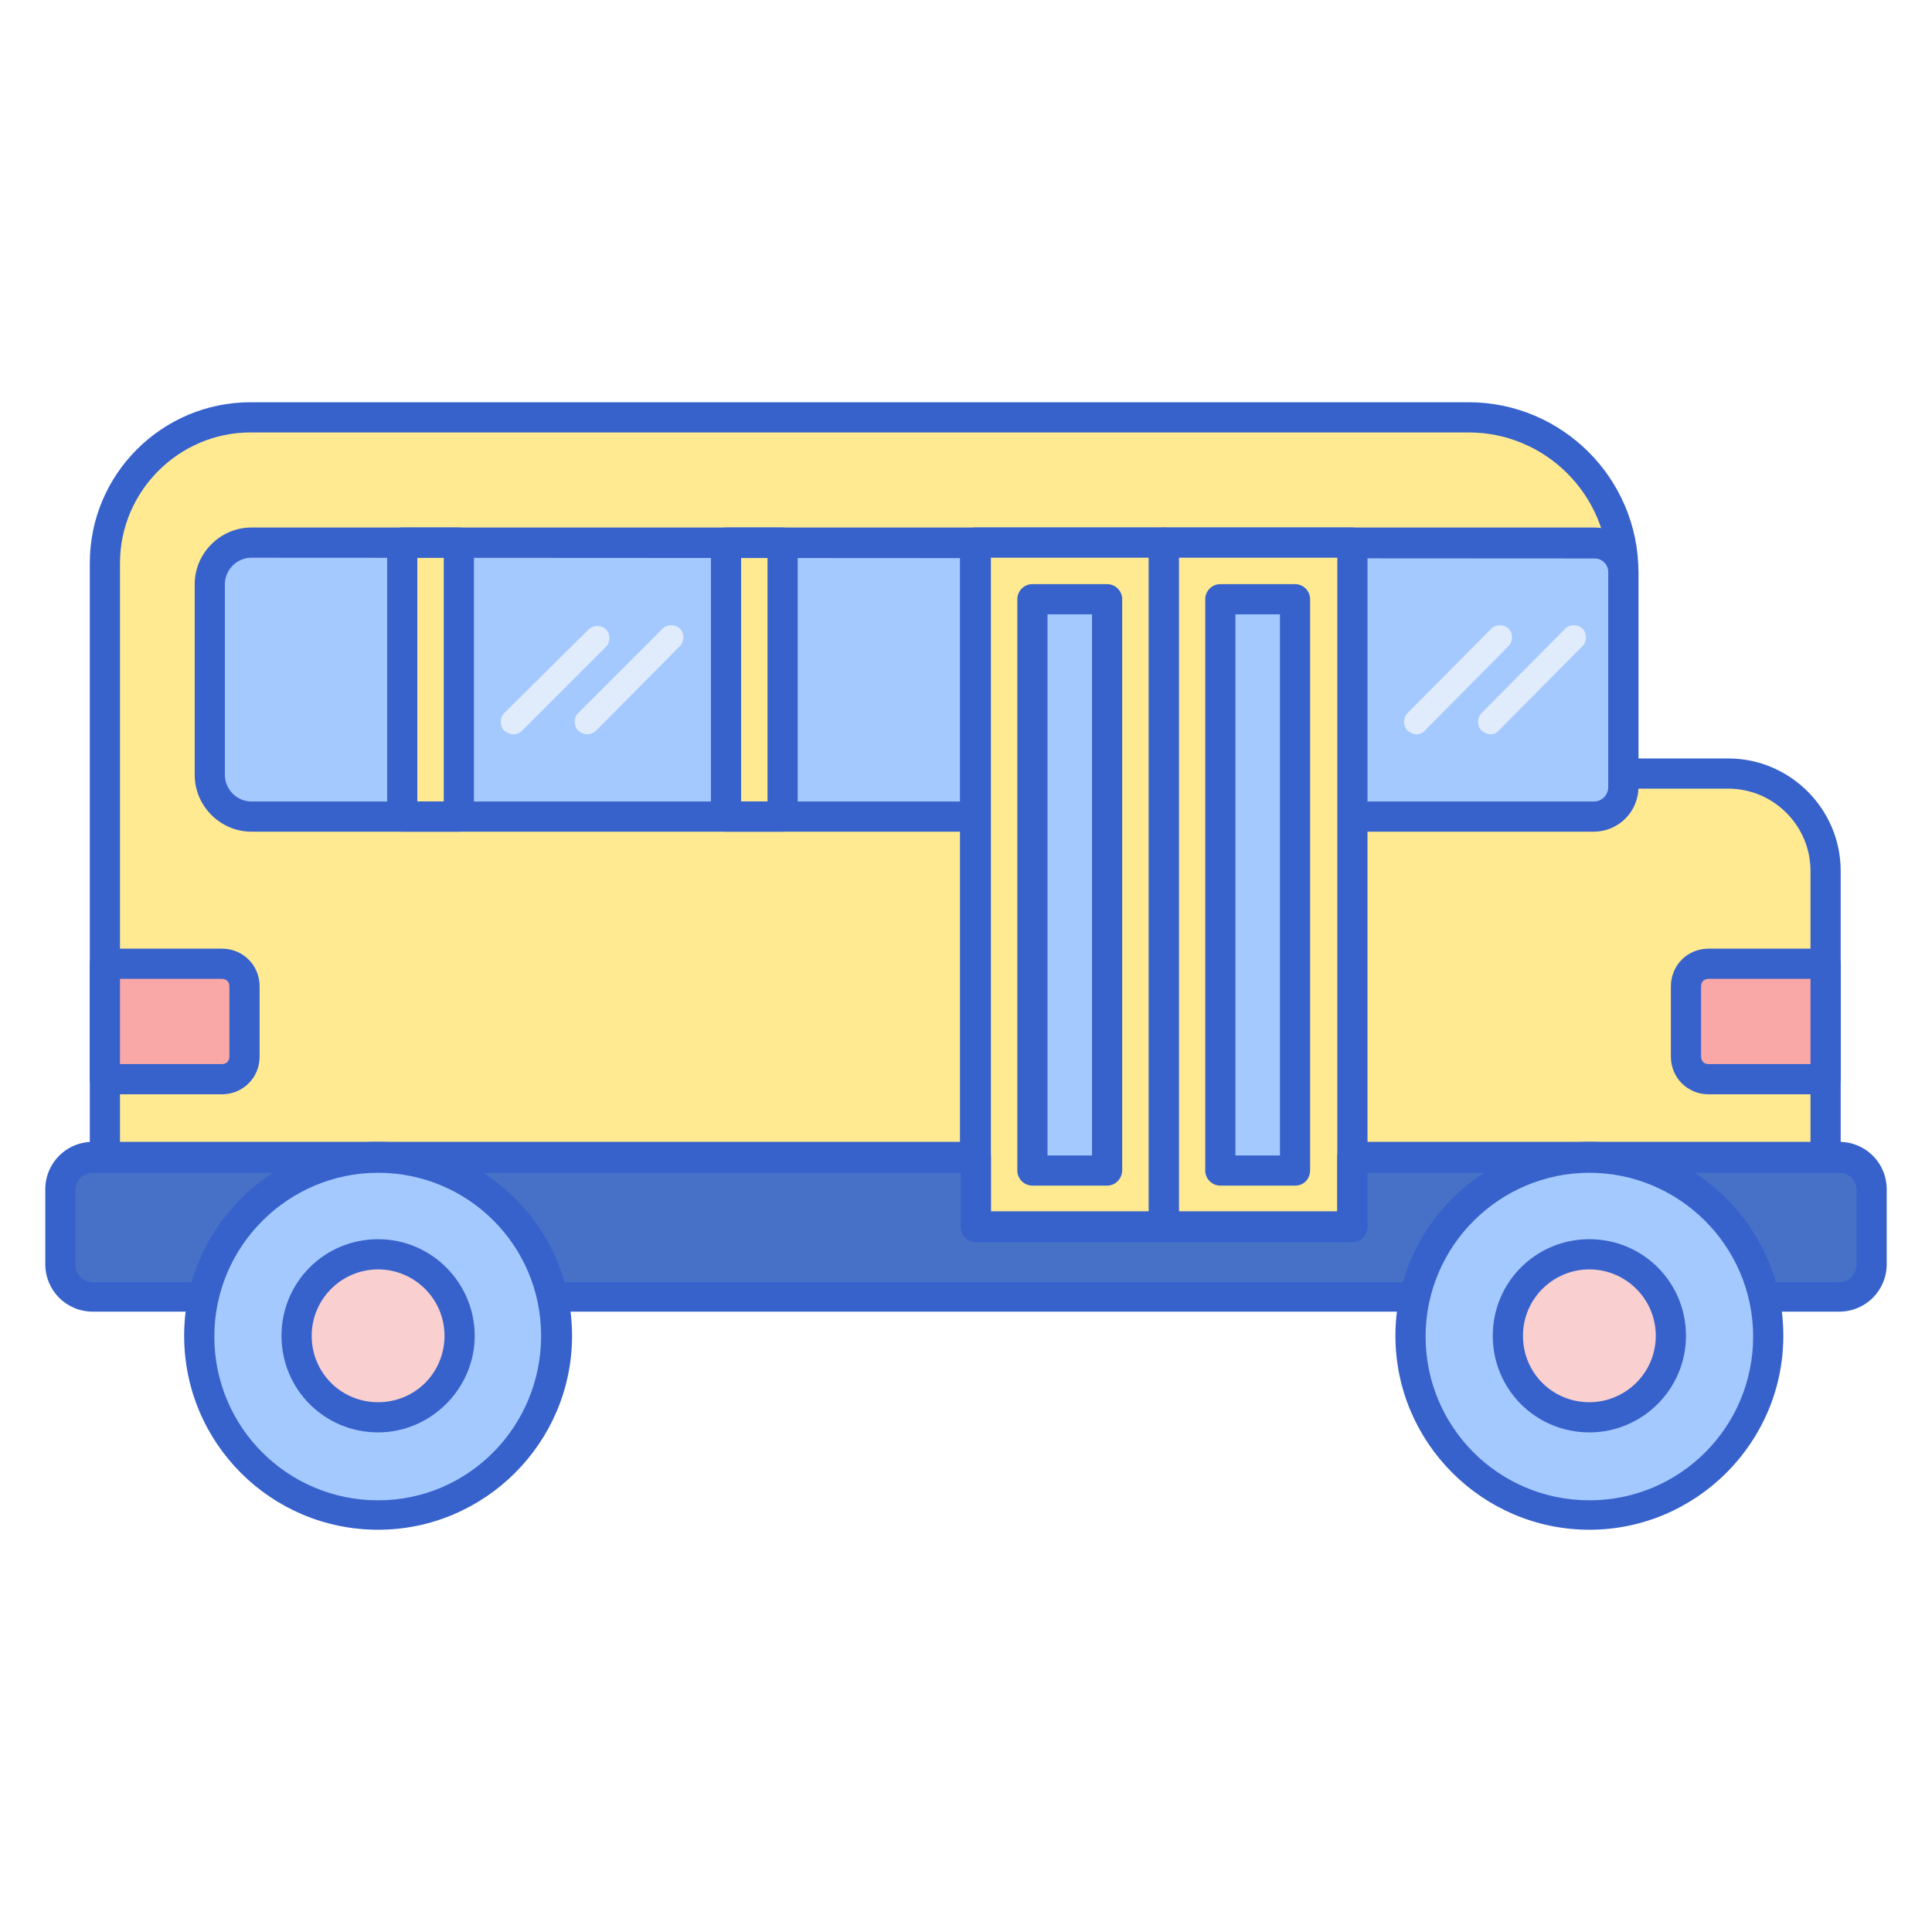 <svg id="Layer_1" enable-background="new 0 0 256 256" height="512" viewBox="0 0 256 256" width="512" xmlns="http://www.w3.org/2000/svg"><path d="m229 102.5h-13.9v-26.7c0-11.3-9.2-20.5-20.5-20.5h-161.4c-10.7 0-19.3 8.6-19.3 19.3v88h228v-47.2c0-7.1-5.7-12.9-12.9-12.9z" fill="#ffea92"/><path d="m241.9 164.6h-228c-1.1 0-2-.9-2-2v-88c0-11.8 9.6-21.3 21.3-21.3h161.4c12.4 0 22.5 10.1 22.5 22.5v24.7h11.9c8.2 0 14.9 6.7 14.9 14.9v47.2c0 1.1-.9 2-2 2zm-226-4h224v-45.2c0-6-4.9-10.9-10.9-10.9h-13.9c-1.1 0-2-.9-2-2v-26.7c0-10.2-8.3-18.5-18.5-18.5h-161.4c-9.5 0-17.3 7.8-17.3 17.3z" fill="#3762cc"/><path d="m33.3 71.9c-3 0-5.5 2.5-5.5 5.5v25.3c0 3 2.5 5.5 5.5 5.5h177.9c2.2 0 3.9-1.7 3.9-3.9v-28.5c0-2.1-1.7-3.8-3.8-3.8z" fill="#a4c9ff"/><path d="m53.3 71.9h7.5v36.3h-7.5z" fill="#ffea92"/><path d="m96.2 71.9h7.5v36.3h-7.5z" fill="#ffea92"/><path d="m211.2 110.2h-177.9c-4.1 0-7.5-3.4-7.5-7.5v-25.3c0-4.1 3.4-7.5 7.5-7.5h178c3.2 0 5.8 2.6 5.8 5.8v28.6c0 3.3-2.7 5.9-5.9 5.9zm-177.9-36.3c-1.9 0-3.5 1.6-3.5 3.5v25.3c0 1.9 1.6 3.5 3.5 3.5h177.9c1.1 0 1.9-.9 1.9-1.9v-28.5c0-1-.8-1.8-1.8-1.8z" fill="#3762cc"/><path d="m60.8 110.2h-7.5c-1.1 0-2-.9-2-2v-36.3c0-1.1.9-2 2-2h7.5c1.1 0 2 .9 2 2v36.3c0 1.1-.9 2-2 2zm-5.5-4h3.5v-32.3h-3.5z" fill="#3762cc"/><path d="m103.7 110.2h-7.5c-1.1 0-2-.9-2-2v-36.3c0-1.1.9-2 2-2h7.5c1.1 0 2 .9 2 2v36.3c0 1.1-.9 2-2 2zm-5.5-4h3.5v-32.3h-3.5z" fill="#3762cc"/><path d="m154.2 71.9h25v90.7h-25z" fill="#ffea92"/><path d="m161.7 79.4h9.9v75.6h-9.9z" fill="#a4c9ff"/><path d="m241.9 143h-15.5c-1.7 0-3-1.3-3-3v-9.3c0-1.7 1.3-3 3-3h15.5z" fill="#f9a7a7"/><path d="m129.3 71.9h25v90.7h-25z" fill="#ffea92"/><path d="m136.8 79.4h9.9v75.6h-9.9z" fill="#a4c9ff"/><path d="m248 157.7c0-2.4-1.9-4.3-4.3-4.3-9.7 0-57 0-64.5 0v9.2h-25-25v-9.2h-117c-2.4 0-4.3 1.9-4.3 4.3v9.9c0 2.4 1.9 4.3 4.3 4.3h231.4c2.4 0 4.3-1.9 4.3-4.3v-9.9z" fill="#383838"/><g fill="#3762cc"><path d="m179.2 164.6h-25c-1.1 0-2-.9-2-2v-90.7c0-1.1.9-2 2-2h25c1.1 0 2 .9 2 2v90.7c0 1.1-.9 2-2 2zm-23-4h21v-86.7h-21z"/><path d="m171.6 157.1h-9.9c-1.1 0-2-.9-2-2v-75.7c0-1.1.9-2 2-2h9.9c1.1 0 2 .9 2 2v75.6c0 1.2-.8 2.1-2 2.1zm-7.9-4h5.9v-71.7h-5.9z"/><path d="m154.2 164.6h-25c-1.1 0-2-.9-2-2v-90.7c0-1.1.9-2 2-2h25c1.1 0 2 .9 2 2v90.7c0 1.1-.9 2-2 2zm-22.9-4h21v-86.7h-21z"/><path d="m146.7 157.1h-9.9c-1.1 0-2-.9-2-2v-75.7c0-1.1.9-2 2-2h9.9c1.1 0 2 .9 2 2v75.6c0 1.2-.9 2.1-2 2.1zm-7.9-4h5.9v-71.7h-5.9z"/><path d="m241.9 145h-15.5c-2.8 0-5-2.2-5-5v-9.3c0-2.8 2.2-5 5-5h15.5c1.1 0 2 .9 2 2v15.3c0 1.1-.9 2-2 2zm-15.5-15.3c-.6 0-1 .4-1 1v9.3c0 .6.4 1 1 1h13.5v-11.3z"/></g><path d="m248 157.7c0-2.4-1.9-4.3-4.3-4.3-9.7 0-57 0-64.5 0v9.2h-25-25v-9.2h-117c-2.4 0-4.3 1.9-4.3 4.3v9.9c0 2.4 1.9 4.3 4.3 4.3h231.4c2.4 0 4.3-1.9 4.3-4.3v-9.9z" fill="#4671c6"/><path d="m243.7 173.8h-231.4c-3.5 0-6.3-2.8-6.3-6.3v-9.9c0-3.5 2.8-6.3 6.3-6.3h117c1.1 0 2 .9 2 2v7.2h45.9v-7.2c0-1.1.9-2 2-2h64.5c3.5 0 6.3 2.8 6.3 6.3v9.9c0 3.5-2.8 6.3-6.3 6.3zm-231.4-18.4c-1.3 0-2.3 1-2.3 2.3v9.9c0 1.3 1 2.3 2.3 2.3h231.4c1.3 0 2.3-1 2.3-2.3v-9.9c0-1.3-1-2.3-2.3-2.3h-62.5v7.2c0 1.1-.9 2-2 2h-49.9c-1.1 0-2-.9-2-2v-7.2z" fill="#3762cc"/><circle cx="210.6" cy="177" fill="#a4c9ff" r="23.7"/><circle cx="210.6" cy="177" fill="#f9cfcf" r="10.8"/><circle cx="50.1" cy="177" fill="#a4c9ff" r="23.7"/><circle cx="50.1" cy="177" fill="#f9cfcf" r="10.8"/><path d="m210.6 202.7c-14.1 0-25.7-11.5-25.7-25.7s11.5-25.7 25.7-25.7 25.7 11.5 25.7 25.7-11.6 25.7-25.7 25.7zm0-47.3c-11.9 0-21.7 9.7-21.7 21.7s9.7 21.7 21.7 21.7 21.7-9.7 21.7-21.7-9.8-21.7-21.7-21.7z" fill="#3762cc"/><path d="m210.6 189.8c-7.1 0-12.8-5.7-12.8-12.8s5.7-12.8 12.8-12.8 12.8 5.7 12.8 12.8-5.8 12.8-12.8 12.8zm0-21.6c-4.8 0-8.8 3.9-8.8 8.8s3.9 8.8 8.8 8.8c4.8 0 8.8-3.9 8.8-8.8s-4-8.8-8.8-8.8z" fill="#3762cc"/><path d="m50.1 202.7c-14.2 0-25.7-11.5-25.7-25.7s11.5-25.7 25.7-25.7 25.7 11.5 25.7 25.7-11.6 25.7-25.7 25.7zm0-47.3c-11.9 0-21.7 9.7-21.7 21.7s9.7 21.7 21.7 21.7 21.6-9.8 21.6-21.8-9.7-21.6-21.6-21.6z" fill="#3762cc"/><path d="m50.1 189.8c-7.1 0-12.8-5.7-12.8-12.8s5.7-12.8 12.8-12.8 12.8 5.8 12.8 12.8-5.8 12.8-12.8 12.8zm0-21.6c-4.8 0-8.8 3.9-8.8 8.8s3.9 8.8 8.8 8.8 8.8-3.9 8.8-8.8-4-8.8-8.8-8.8z" fill="#3762cc"/><path d="m13.9 127.7h15.5c1.7 0 3 1.3 3 3v9.3c0 1.7-1.3 3-3 3h-15.5z" fill="#f9a7a7"/><path d="m29.4 145h-15.5c-1.1 0-2-.9-2-2v-15.3c0-1.1.9-2 2-2h15.5c2.8 0 5 2.2 5 5v9.3c0 2.8-2.2 5-5 5zm-13.5-4h13.5c.6 0 1-.4 1-1v-9.3c0-.6-.4-1-1-1h-13.5z" fill="#3762cc"/><path d="m187.7 97.3c-.4 0-.8-.2-1.2-.5-.6-.6-.6-1.7 0-2.3l11.1-11.2c.6-.6 1.7-.6 2.3 0s.6 1.7 0 2.3l-11.1 11.2c-.2.3-.7.5-1.1.5z" fill="#e0ebfc"/><path d="m197.5 97.3c-.4 0-.8-.2-1.2-.5-.6-.6-.6-1.7 0-2.3l11.1-11.2c.6-.6 1.7-.6 2.3 0s.6 1.7 0 2.3l-11.1 11.2c-.2.3-.7.5-1.1.5z" fill="#e0ebfc"/><path d="m68 97.3c-.4 0-.8-.2-1.2-.5-.6-.6-.6-1.7 0-2.3l11.2-11.1c.6-.6 1.7-.6 2.3 0s.6 1.7 0 2.3l-11.1 11.1c-.3.3-.7.5-1.2.5z" fill="#e0ebfc"/><path d="m77.8 97.3c-.4 0-.8-.2-1.2-.5-.6-.6-.6-1.7 0-2.3l11.2-11.2c.6-.6 1.7-.6 2.3 0s.6 1.7 0 2.3l-11.1 11.2c-.3.3-.8.5-1.2.5z" fill="#e0ebfc"/></svg>